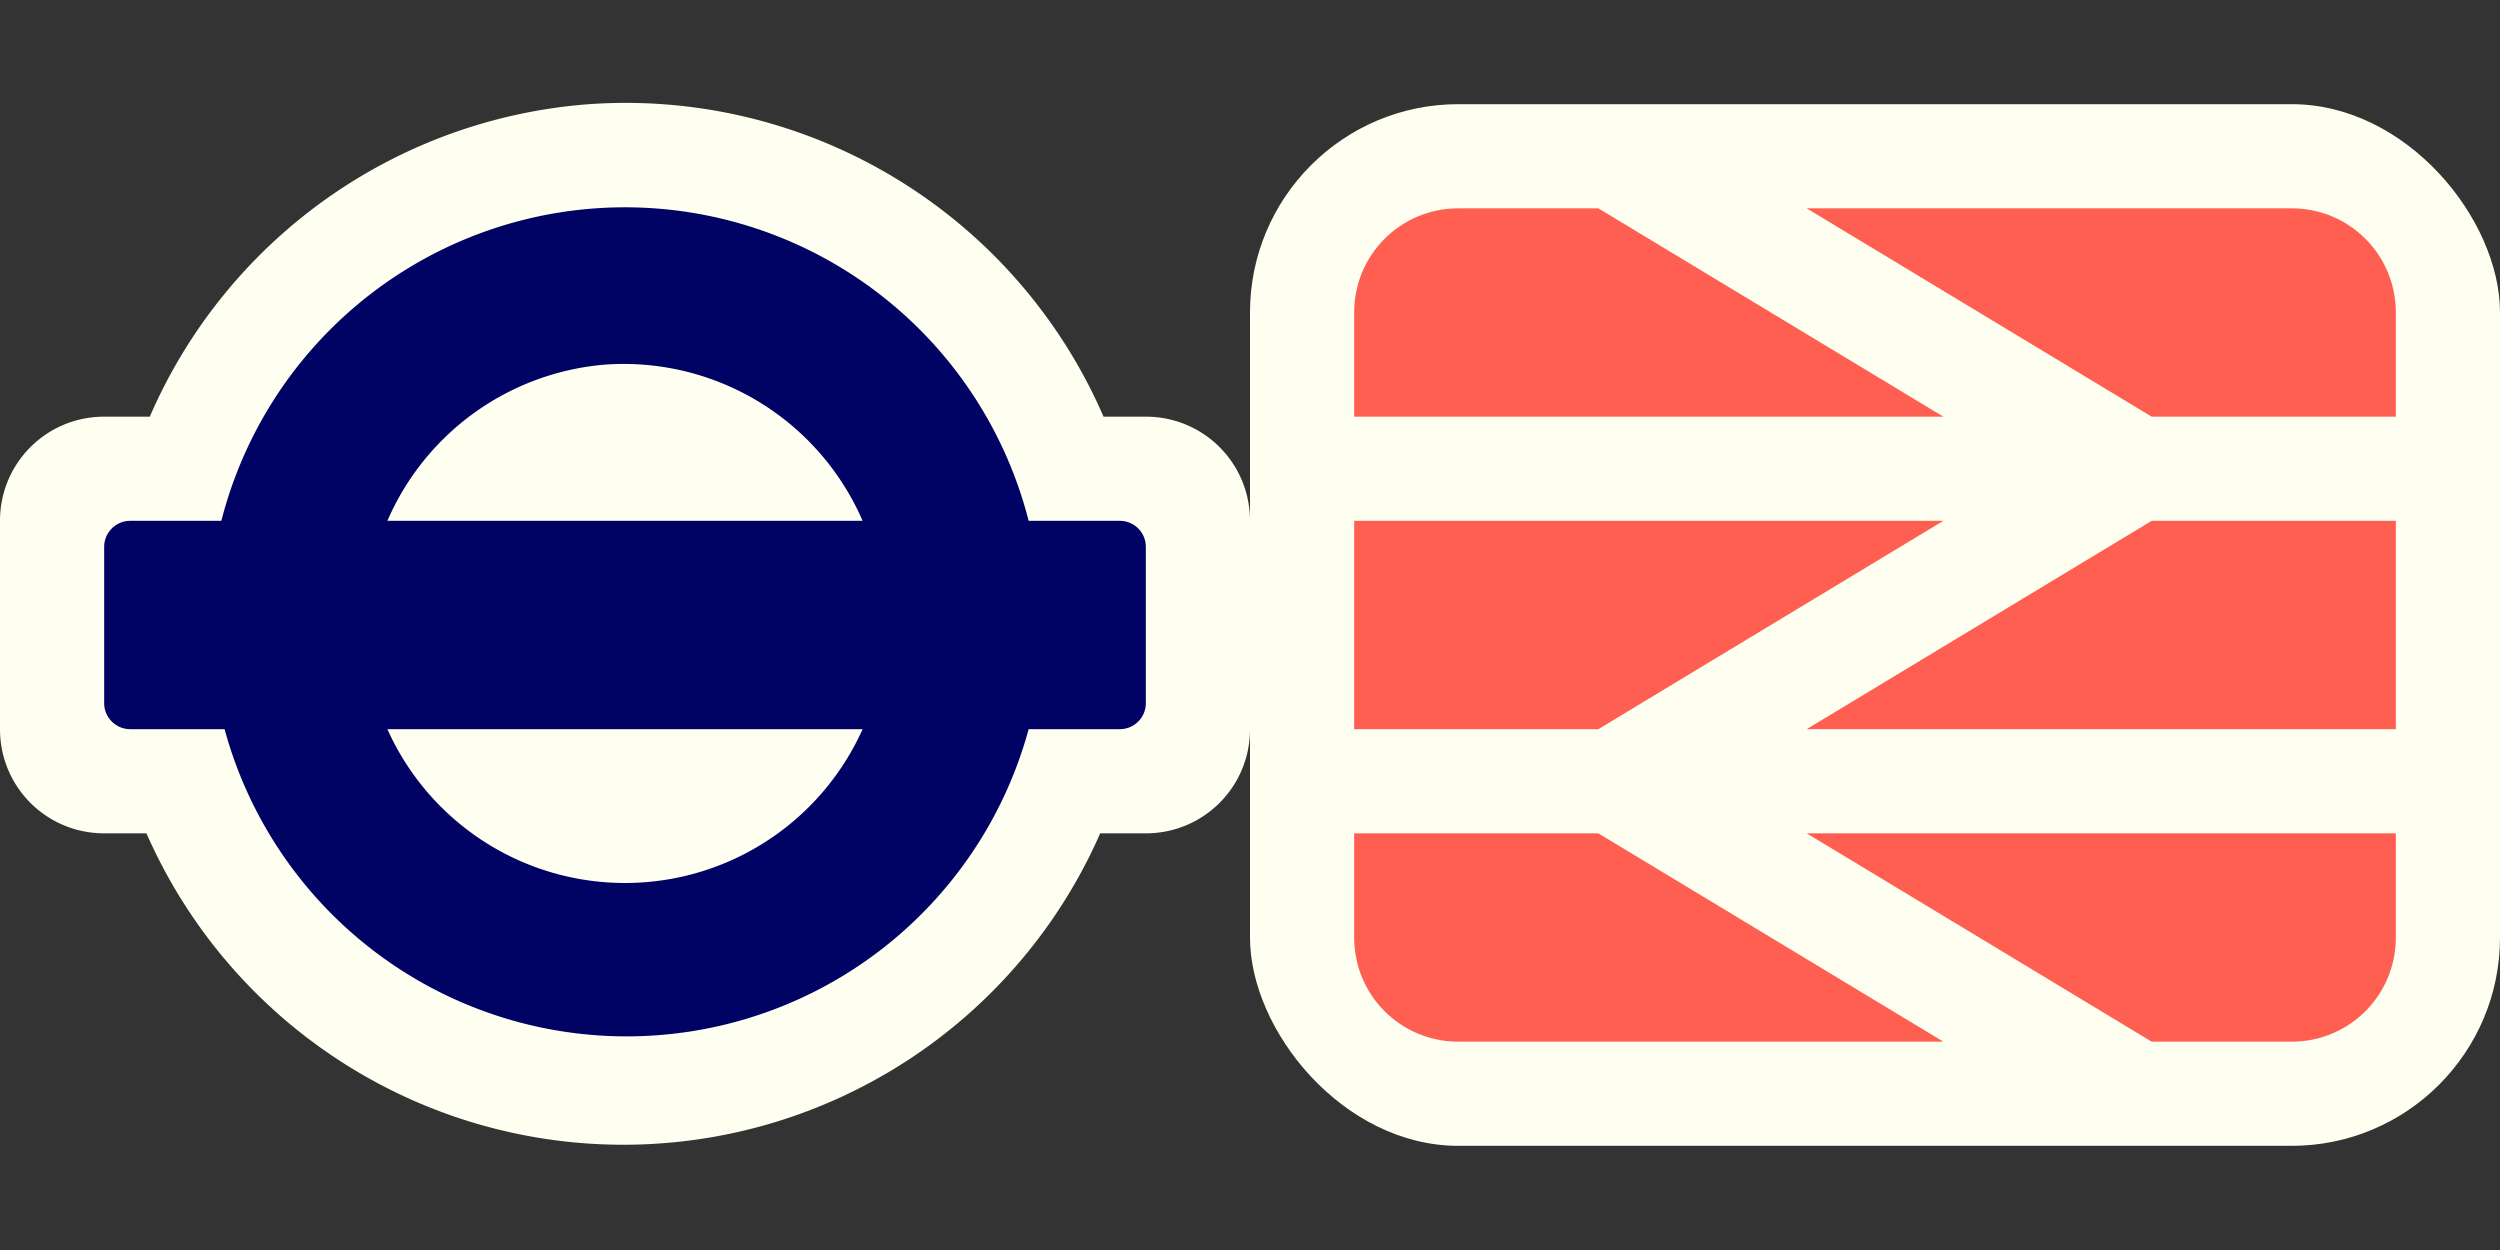 <svg xmlns="http://www.w3.org/2000/svg" xmlns:svg="http://www.w3.org/2000/svg" id="svg3122" width="24" height="12" version="1.1"><rect width="100%" height="100%" fill="#333333" stroke="none"/><path style="color:#000;fill:#fefef1;fill-opacity:1;fill-rule:nonzero;stroke:none;stroke-width:1.333;marker:none;visibility:visible;display:inline;overflow:visible;enable-background:accumulate" id="rect4181" d="M 5.656 1 A 5 5 0 0 0 1.438 4 L 1 4 C 0.446 4 0 4.446 0 5 L 0 7 C 0 7.554 0.446 8 1 8 L 1.406 8 A 5 5 0 0 0 10.562 8 L 11 8 C 11.554 8 12 7.554 12 7 L 12 5 C 12 4.446 11.554 4 11 4 L 10.594 4 A 5 5 0 0 0 5.656 1 z"/><rect style="color:#000;fill:#fff;fill-opacity:0;fill-rule:nonzero;stroke:none;stroke-width:1;marker:none;visibility:visible;display:inline;overflow:visible;enable-background:accumulate" id="rect4185" width="12" height="12" x="0" y="0"/><path style="color:#000;fill:#000363;fill-opacity:1;fill-rule:nonzero;stroke:none;stroke-width:.75;marker:none;visibility:visible;display:inline;overflow:visible;enable-background:accumulate" id="path4187" d="M 5.719 2 A 4 4 0 0 0 2.125 5 L 1.25 5 C 1.112 5 1 5.112 1 5.25 L 1 6.75 C 1 6.888 1.112 7 1.25 7 L 2.156 7 A 4 4 0 0 0 9.875 7 L 10.75 7 C 10.889 7 11 6.888 11 6.75 L 11 5.25 C 11 5.112 10.889 5 10.75 5 L 9.875 5 A 4 4 0 0 0 5.719 2 z M 5.812 3.5 A 2.5 2.5 0 0 1 8.281 5 L 3.719 5 A 2.5 2.5 0 0 1 5.812 3.5 z M 3.719 7 L 8.281 7 A 2.5 2.5 0 0 1 3.719 7 z"/><rect style="color:#000;fill:#fefef1;fill-opacity:1;fill-rule:nonzero;stroke:none;stroke-width:1.333;marker:none;visibility:visible;display:inline;overflow:visible;enable-background:accumulate" id="rect3806" width="12" height="10" x="12" y="1" rx="2" ry="2"/><rect style="color:#000;fill:#fff;fill-opacity:0;fill-rule:nonzero;stroke:none;stroke-width:1;marker:none;visibility:visible;display:inline;overflow:visible;enable-background:accumulate" id="rect3765" width="12" height="12" x="12" y="0"/><path style="color:#000;fill:#ff5f51;fill-opacity:1;fill-rule:nonzero;stroke:none;stroke-width:1.333;marker:none;visibility:visible;display:inline;overflow:visible;enable-background:accumulate" id="rect3025" d="M 14 2 C 13.446 2 13 2.446 13 3 L 13 4 L 18.656 4 L 15.344 2 L 14 2 z M 17.344 2 L 20.656 4 L 23 4 L 23 3 C 23 2.446 22.554 2 22 2 L 17.344 2 z M 13 5 L 13 7 L 15.344 7 L 18.656 5 L 13 5 z M 20.656 5 L 17.344 7 L 23 7 L 23 5 L 20.656 5 z M 13 8 L 13 9 C 13 9.554 13.446 10 14 10 L 18.656 10 L 15.344 8 L 13 8 z M 17.344 8 L 20.656 10 L 22 10 C 22.554 10 23 9.554 23 9 L 23 8 L 17.344 8 z"/></svg>